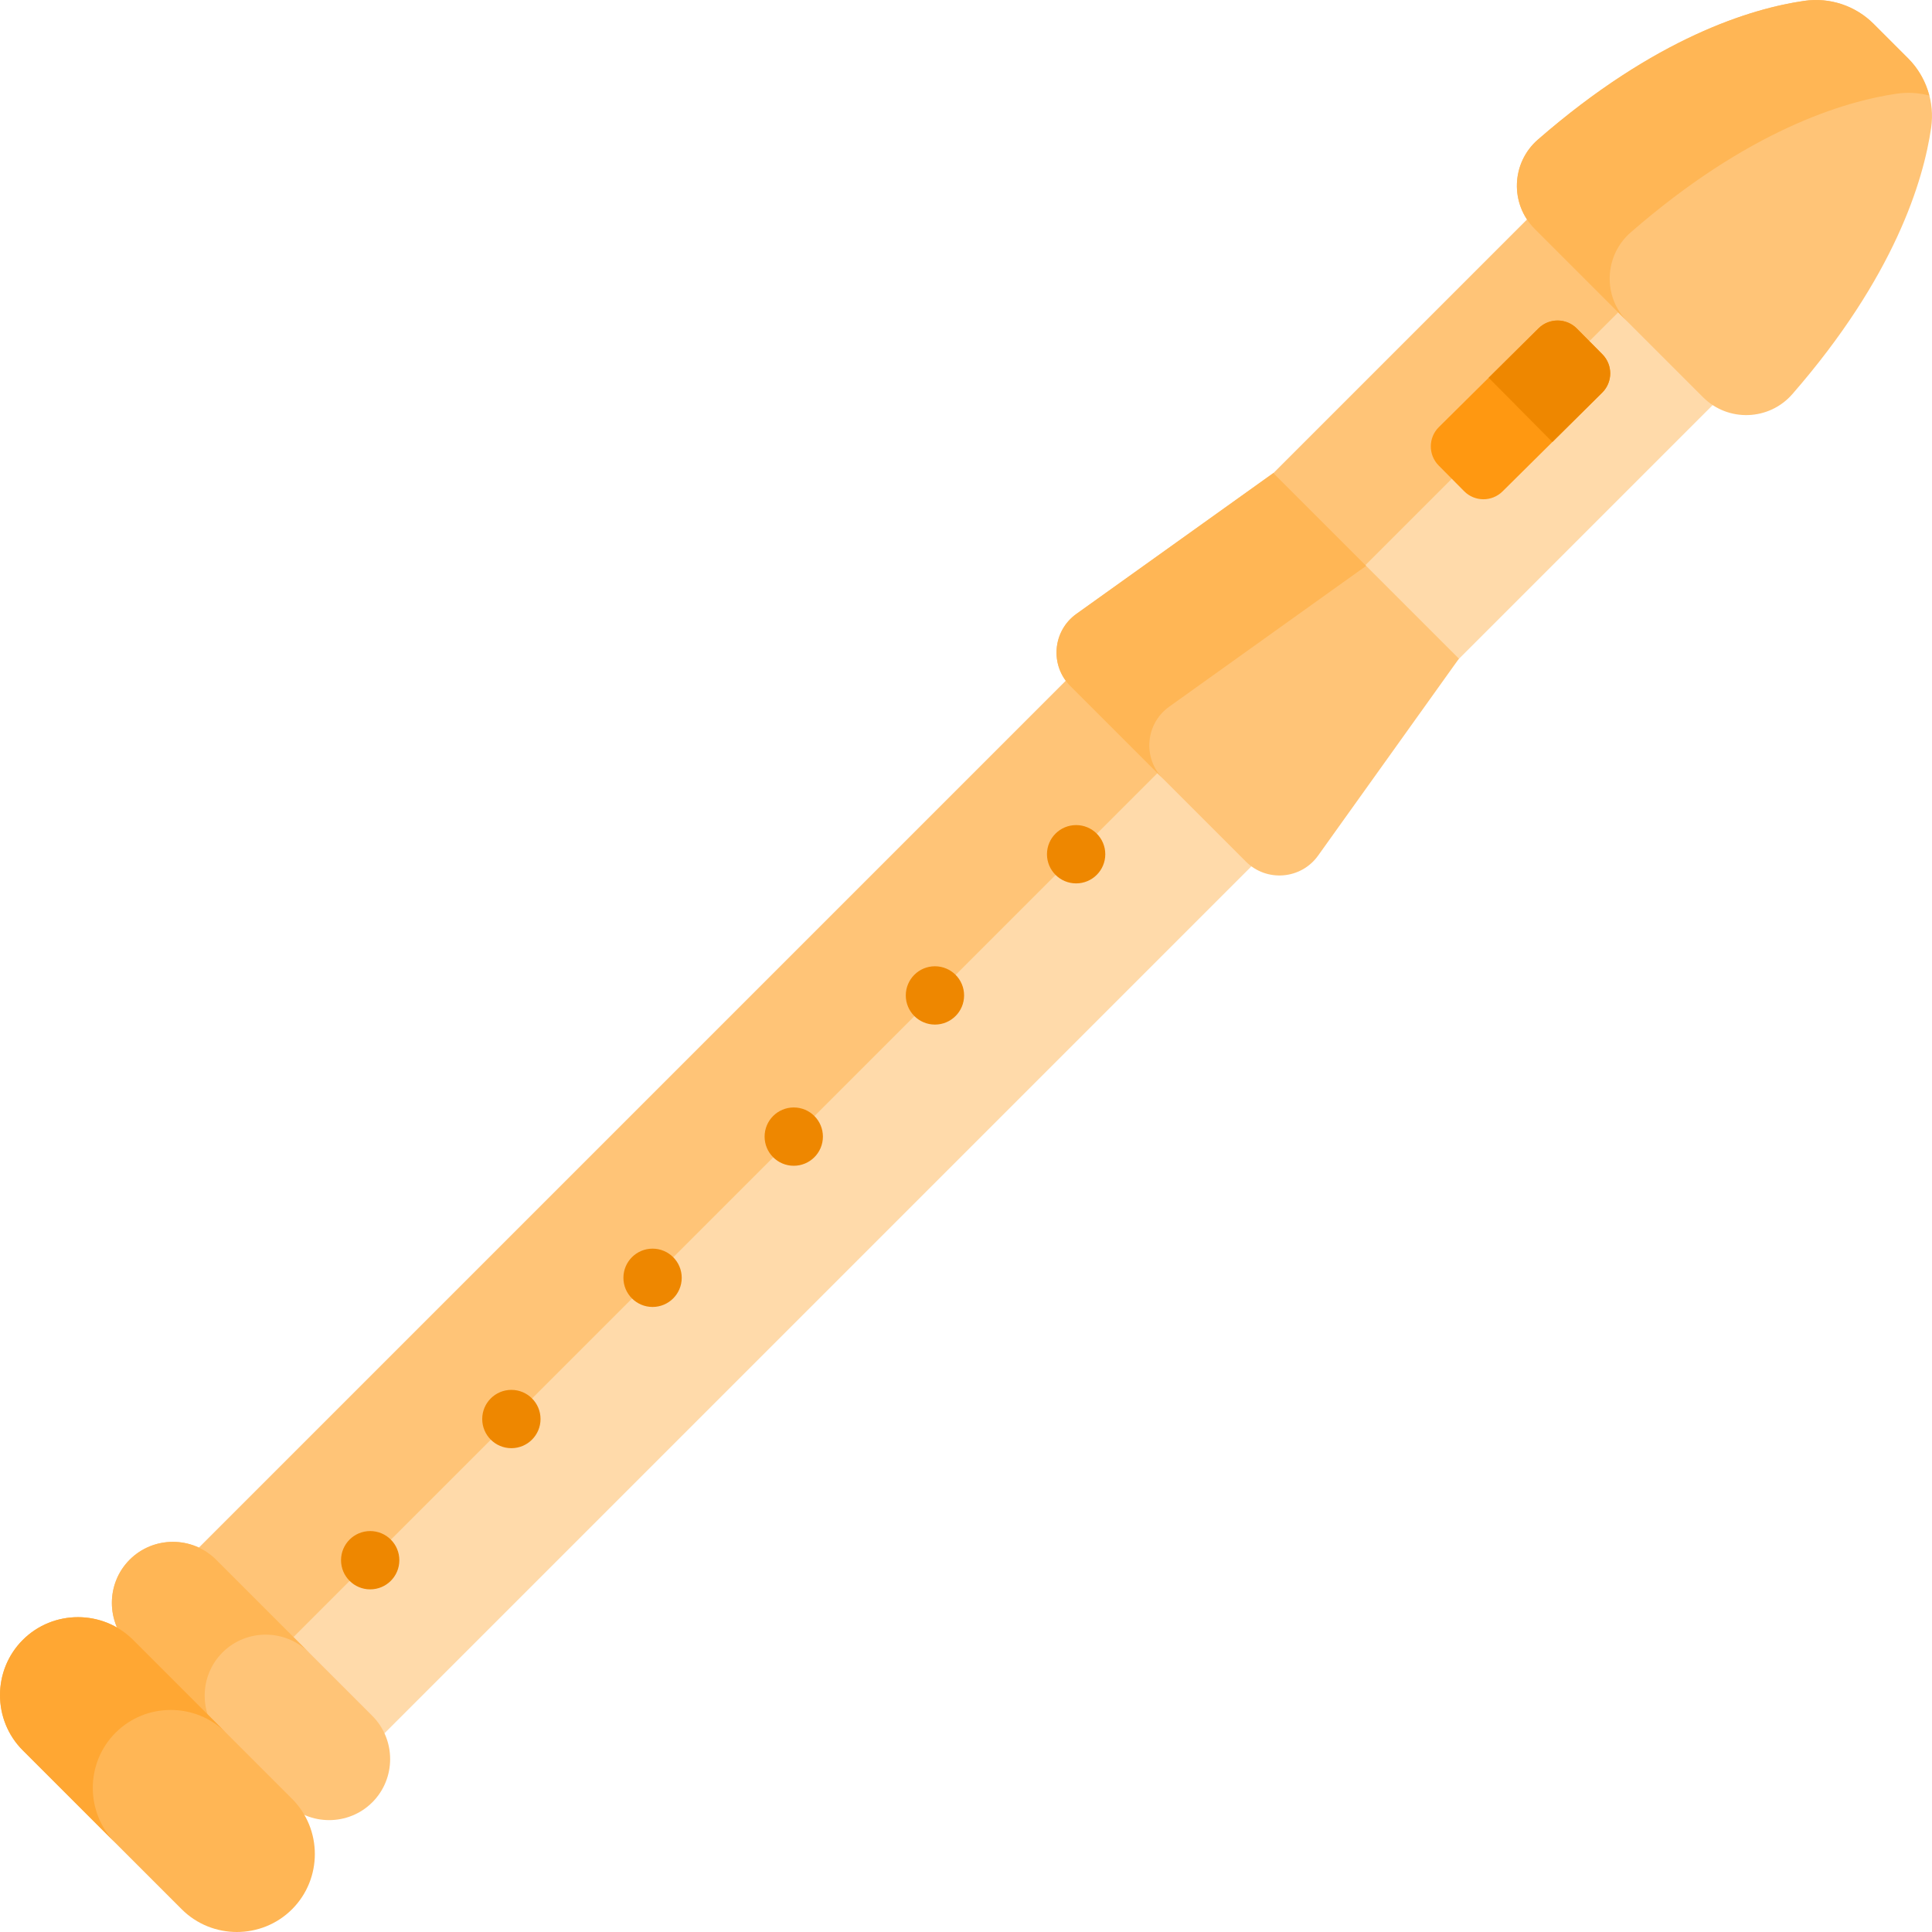 <?xml version="1.0" encoding="iso-8859-1"?>
<!-- Generator: Adobe Illustrator 19.0.0, SVG Export Plug-In . SVG Version: 6.00 Build 0)  -->
<svg version="1.1" id="Capa_1" xmlns="http://www.w3.org/2000/svg" xmlns:xlink="http://www.w3.org/1999/xlink" x="0px" y="0px"
	 viewBox="0 0 512 512" style="enable-background:new 0 0 512 512;" xml:space="preserve">
<rect x="209.399" y="-13.982" transform="matrix(-0.707 -0.707 0.707 -0.707 227.455 629.868)" style="fill:#FFDAAA;" width="69.557" height="563.617"/>
<rect x="214.53" y="-26.386" transform="matrix(-0.707 -0.707 0.707 -0.707 215.043 599.918)" style="fill:#FFC477;" width="34.477" height="563.617"/>
<path style="fill:#FF9811;" d="M388.016,130.181l-6.753-6.814c-2.797-2.823-2.777-7.378,0.045-10.175l26.405-26.17
	c2.823-2.797,7.378-2.777,10.175,0.045l6.753,6.814c2.797,2.823,2.777,7.378-0.045,10.175l-26.405,26.17
	C395.368,133.024,390.813,133.004,388.016,130.181z"/>
<g>
	<path style="fill:#EE8700;" d="M424.641,93.882l-6.754-6.814c-2.797-2.823-7.353-2.842-10.175-0.045l-13.202,13.084l16.884,17.035
		l13.202-13.084C427.418,101.261,427.438,96.704,424.641,93.882z"/>
	<circle style="fill:#EE8700;" cx="285.185" cy="226.382" r="7.726"/>
	<circle style="fill:#EE8700;" cx="247.769" cy="263.798" r="7.726"/>
	<circle style="fill:#EE8700;" cx="210.353" cy="301.215" r="7.726"/>
	<circle style="fill:#EE8700;" cx="172.937" cy="338.631" r="7.726"/>
	<circle style="fill:#EE8700;" cx="135.52" cy="376.057" r="7.726"/>
	<circle style="fill:#EE8700;" cx="98.104" cy="413.473" r="7.726"/>
</g>
<path style="fill:#FFC477;" d="M75.774,477.628l-41.403-41.403c-6.296-6.296-6.296-16.599,0-22.895l0,0
	c6.296-6.296,16.599-6.296,22.895,0l41.403,41.403c6.296,6.296,6.296,16.599,0,22.895l0,0
	C92.373,483.924,82.07,483.924,75.774,477.628z"/>
<g>
	<path style="fill:#FFB655;" d="M58.962,437.922c6.296-6.296,16.599-6.296,22.895,0L57.266,413.33
		c-6.296-6.296-16.599-6.296-22.895,0c-6.295,6.296-6.296,16.599,0,22.895l24.591,24.591
		C52.667,454.521,52.667,444.218,58.962,437.922z"/>
	<path style="fill:#FFB655;" d="M48.147,505.966L6.034,463.853c-8.045-8.045-8.045-21.209,0-29.255l0,0
		c8.045-8.045,21.209-8.045,29.255,0l42.113,42.113c8.045,8.045,8.045,21.209,0,29.255l0,0
		C69.356,514.011,56.191,514.011,48.147,505.966z"/>
</g>
<path style="fill:#FFA733;" d="M30.625,459.19L30.625,459.19c8.045-8.045,21.209-8.046,29.255,0l-24.591-24.591
	c-8.045-8.045-21.209-8.045-29.255,0l0,0c-8.045,8.045-8.045,21.209,0,29.255l24.591,24.591
	C22.58,480.399,22.58,467.234,30.625,459.19z"/>
<path style="fill:#FFC477;" d="M337.446,125.372l-52.19,37.319c-6.327,4.525-7.079,13.646-1.579,19.146l46.486,46.486
	c5.5,5.5,14.621,4.747,19.146-1.579l37.319-52.19L337.446,125.372z"/>
<path style="fill:#FFB655;" d="M309.847,187.283l52.19-37.319l-24.591-24.591l-52.19,37.319c-6.327,4.525-7.079,13.646-1.579,19.146
	l24.591,24.591C302.767,200.929,303.519,191.807,309.847,187.283z"/>
<path style="fill:#FFC477;" d="M505.676,15.469l-9.145-9.145c-4.823-4.823-11.632-7.078-18.383-6.1
	c-13.998,2.03-39.473,9.671-70.591,36.776c-7.076,6.164-7.463,17.04-0.827,23.677l44.591,44.591
	c6.635,6.635,17.512,6.249,23.677-0.827c27.106-31.118,34.746-56.593,36.776-70.591C512.754,27.1,510.499,20.292,505.676,15.469z"/>
<path style="fill:#FFB655;" d="M432.149,61.592c31.118-27.106,56.593-34.746,70.591-36.776c2.891-0.419,5.782-0.211,8.533,0.503
	c-0.954-3.675-2.839-7.091-5.597-9.85l-9.145-9.145c-4.823-4.823-11.632-7.078-18.383-6.1c-13.998,2.03-39.473,9.671-70.591,36.776
	c-7.076,6.164-7.463,17.04-0.827,23.677l24.591,24.591C424.686,78.633,425.073,67.756,432.149,61.592z"/>
<g>
</g>
<g>
</g>
<g>
</g>
<g>
</g>
<g>
</g>
<g>
</g>
<g>
</g>
<g>
</g>
<g>
</g>
<g>
</g>
<g>
</g>
<g>
</g>
<g>
</g>
<g>
</g>
<g>
</g>
</svg>
